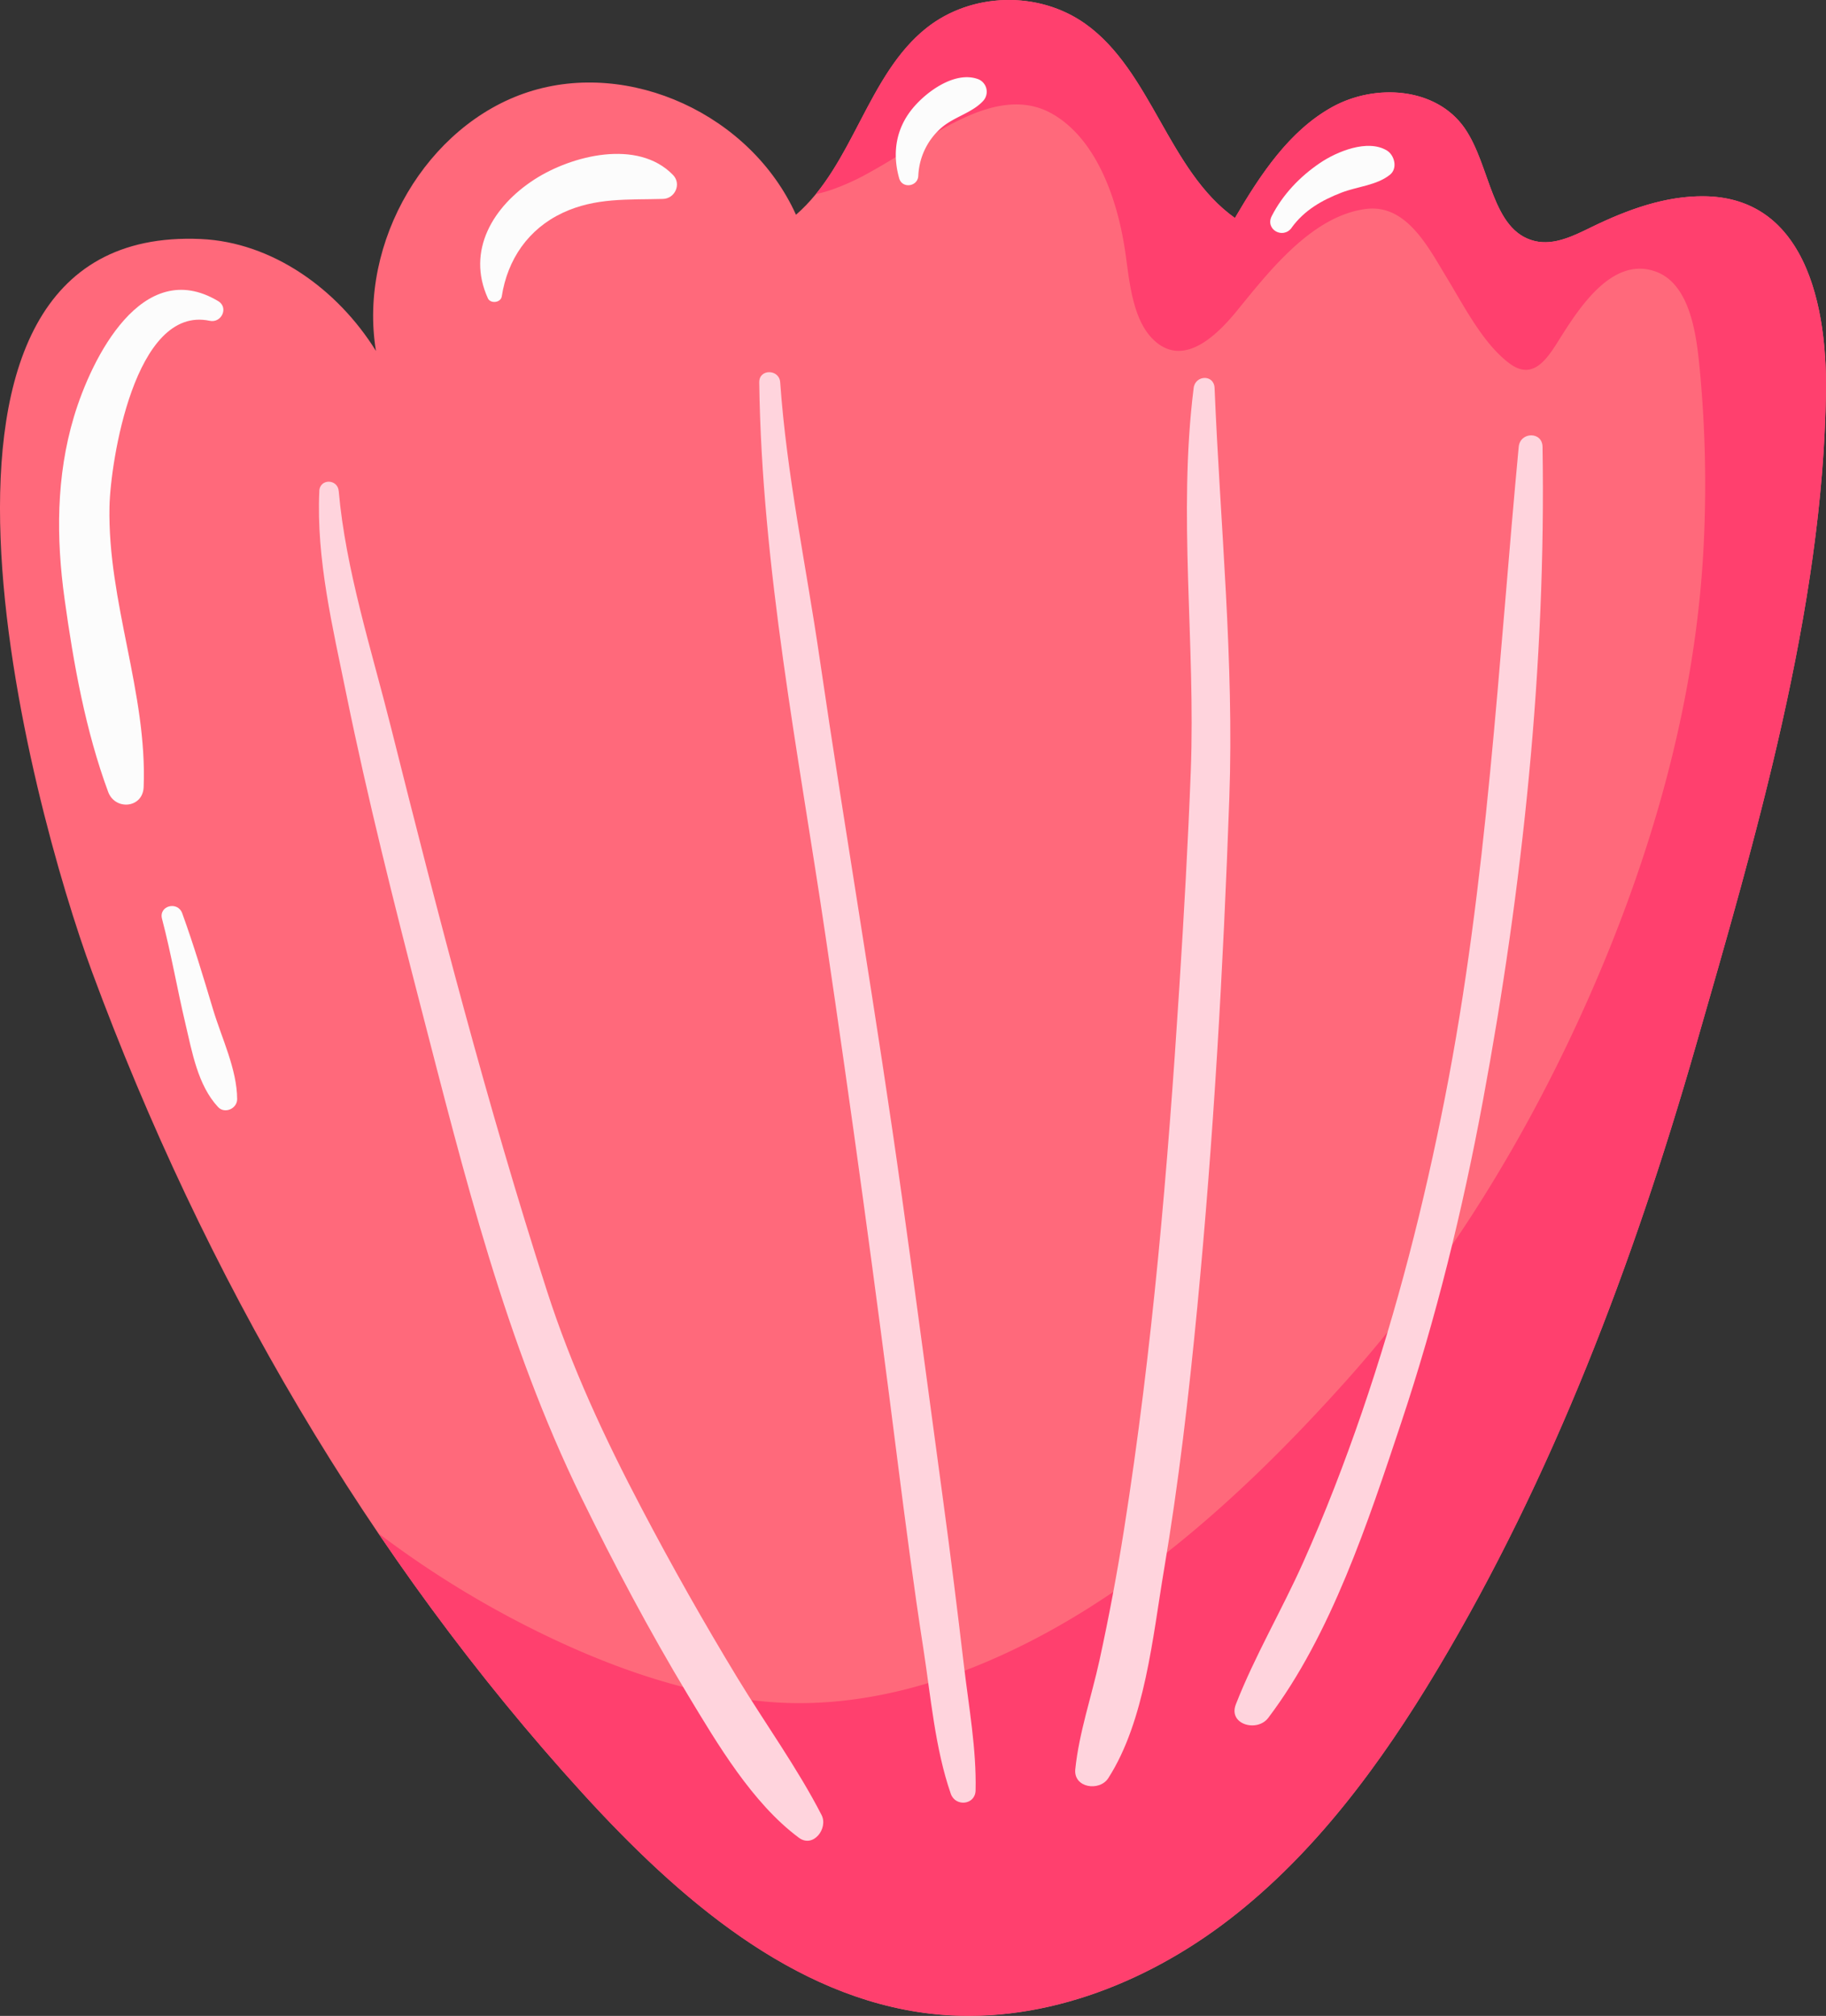 <svg xmlns="http://www.w3.org/2000/svg" width="978.31" height="1080" viewBox="0 0 978.31 1080"><rect x="0" y="0" width="978.31" height="1080" fill="#333333" stroke="none"/><g id="Layer_2" data-name="Layer 2"><g id="Sea14_349836628"><g id="Sea14_349836628-2" data-name="Sea14_349836628"><path d="M963.59 135.33c-9.86-17.58-25.69-29.85-50.37-30.18-21-.27-41.33 7.18-60.31 16.41-9.67 4.71-20.14 10.05-30.58 7.58C799 123.61 798.76 89 784.75 68.73c-15.31-22.1-48-24.11-71-11.39s-38.55 36.25-52.11 59.45C626 91.51 617 38.08 581.48 12.77c-25.05-17.83-61-16.89-85.09 2.22-31.74 25.2-39.24 73.49-69.92 100.06-24.29-53.66-89.08-83.37-143.4-65.77S191.86 129.55 201.42 188c-20.71-33.34-55.78-58.27-93.86-59.95C-68.23 120.25 16.77 432.66 49.3 520.65c60 162.32 148 314.23 263.12 440.41 51.1 56 112.49 109.26 186.16 117.77 56.79 6.57 114.22-15.18 160.06-50.51S739.86 944.94 770 894.55C831.72 791.4 875 677.17 908.36 561c32-111.18 68.46-234.8 69.93-351.6C978.6 184.63 975.31 156.23 963.59 135.33z" fill="#ff697b"/><path d="M963.59 135.33c-9.86-17.58-25.69-29.85-50.37-30.18-21-.27-41.33 7.18-60.31 16.41-9.67 4.71-20.14 10.05-30.58 7.58C799 123.61 798.76 89 784.75 68.73c-15.31-22.1-48-24.11-71-11.39s-38.55 36.25-52.11 59.45C626 91.51 617 38.08 581.48 12.77c-25.05-17.83-61-16.89-85.09 2.22-27.71 22-36.95 61.61-59.28 89l.88-.19a74.12 74.12.0 0 0 7.86-2.25 127.78 127.78.0 0 0 20.36-9.36c12.41-6.83 24.17-14.83 36.47-21.86C521 59.86 543.6 49.48 563.8 61c23.75 13.58 34.64 45.7 38.74 71.79 2.42 15.36 3.5 37.27 15.07 48.84 16.21 16.21 34.6-2.24 45.21-15.27 17.4-21.35 40.11-50.57 68.81-54.39 22-2.93 33.7 20.72 43.66 37.07 9.23 15.16 19.45 35.36 33.66 45.81 13.68 10.06 21.47-5.21 28.32-15.94 10.38-16.25 27.58-41.52 49.9-33.38 19 6.94 21.93 35.73 23.59 53.26a653.38 653.38.0 0 1 1.89 95.59c-4.48 83.43-28.26 165.2-61.72 240.72-33.1 74.71-76.62 145.6-130.7 205.76-55.78 62.05-120.74 121-197.83 152-35.86 14.42-74.68 22.4-113.2 18.67-37.71-3.64-74.43-15.74-109-31.65a526.31 526.31.0 0 1-97.31-58.31 1229.61 1229.61.0 0 0 109.5 139.42c51.1 56 112.49 109.26 186.16 117.77 56.79 6.57 114.22-15.18 160.06-50.51S739.86 944.94 770 894.55C831.72 791.4 875 677.17 908.36 561c32-111.18 68.46-234.8 69.93-351.6C978.6 184.63 975.31 156.23 963.59 135.33z" fill="#ff406e"/><path d="M171.08 263.11c-1.71 36.32 7.21 73.2 14.41 108.5 11.5 56.4 25.61 112.29 40 168 23.16 89.48 45.2 179.18 85.91 262.54 17.61 36 36.46 71.56 57.15 105.92C384.39 934.33 403.06 966 428 984.55c7.7 5.73 15.84-5 12.17-12.17-12.93-25.16-30.26-49.09-45-73.34q-27-44.47-51.21-90.56c-20-38-37.8-76.16-50.95-117-32-99.45-58.19-200.76-83.6-302.06-10.25-40.87-24.23-84.19-27.93-126.32-.58-6.63-10.12-6.8-10.44.0z" fill="#ffd4dd"/><path d="M406.77 204.82c1.32 99 21.07 199 35.53 296.7q20.77 140.25 38.52 280.76c4.32 33.81 8.69 67.57 13.93 101.25C498.7 909 500.94 936.62 509.4 961c2.46 7.08 13.11 6.09 13.29-1.8.51-22-3.64-44.79-6.22-66.63-3.51-29.77-7.19-59.48-11.23-89.19-7.35-54-14.46-108.08-22-162.08C469.79 544.62 453.13 448.39 439 351.8c-7.13-48.82-17.55-97.7-21-147-.5-7.12-11.31-7.3-11.22.0z" fill="#ffd4dd"/><path d="M639.52 207.88c-8.51 68 1.05 136.59-1.53 204.89-1.47 38.78-3.68 77.54-6.15 116.26-6.19 97-14.43 194.19-29.6 290.28q-5.58 35.41-13.23 70.43c-4.23 19.22-10.91 38.6-12.91 58.14-1 10 13 12 17.66 4.78 19.73-30.65 23.87-76.1 29.82-111.31 7.91-46.74 13.35-93.88 17.89-141.06 8.72-90.65 13.92-181.66 17.16-272.67 2.62-73.41-4.88-146.46-7.9-219.74-.3-7.4-10.34-7-11.21.0z" fill="#ffd4dd"/><path d="M813.68 239.33c-11 116.77-16.81 233.3-39.52 348.7-11.22 57-25.59 113.47-44.44 168.45C720.37 783.74 710 810.65 698.21 837c-11.46 25.65-25.86 49.95-36.08 76.08-4.25 10.87 11.44 15.05 17.32 7.3 33.77-44.55 53.68-105.47 71.23-158.08 18.77-56.26 32.91-114 43.76-172.27 21.36-114.77 33.95-233.84 32-350.66-.14-8.34-12-8.05-12.76.0z" fill="#ffd4dd"/><path d="M116.79 161.26c-40.44-24.11-67.69 30.32-77.18 62-9.54 31.89-9.57 65-5 97.75 4.79 34.64 11.23 70.53 23.35 103.27 3.72 10 18.54 8.76 19-2.57 2-50.48-19.37-99.2-18.3-150.3.5-23.79 13.4-108.09 53.71-99.54 6.29 1.34 10.31-7.12 4.47-10.6z" fill="#fcfcfc"/><path d="M86.81 492.26c4.89 18.59 8.11 37.5 12.53 56.19 3.59 15.18 6.64 33 17.49 44.64 3.57 3.84 10.25.84 10.23-4.24-.07-16-8.32-32.74-12.91-48.05-5.18-17.28-10.37-34.57-16.52-51.52-2.44-6.7-12.68-4.11-10.82 3z" fill="#fcfcfc"/><path d="M268.82 158.85c3.07-19.9 14.24-36.18 32.63-44.82 17.6-8.26 35.18-6.93 53.77-7.46 6.52-.19 10-8.12 5.33-12.87-18.92-19.44-54.35-10.4-74.22 2.44-22.07 14.26-36.6 38.07-24.94 63.68 1.39 3 6.9 2.41 7.43-1z" fill="#fcfcfc"/><path d="M492 94.17a36.1 36.1.0 0 1 12.14-25.52c6.62-5.9 16.62-8.14 22.47-14.45a7.25 7.25.0 0 0-3.15-12c-12.29-4-27.33 7.07-34.66 16.06-8.85 10.85-10.83 23.89-7.05 37.26 1.62 5.73 10.05 4.48 10.25-1.39z" fill="#fcfcfc"/><path d="M692 122c6.77-9.34 16.23-14.76 26.79-18.83 8.49-3.26 18.73-3.85 25.85-9.51C749 90.22 747.14 83.09 743 80.6c-10.3-6.19-26.72.57-35.79 6.71-10.74 7.27-19.91 16.85-25.85 28.43-3.7 7.2 6.06 12.62 10.69 6.25z" fill="#fcfcfc"/></g></g></g></svg>